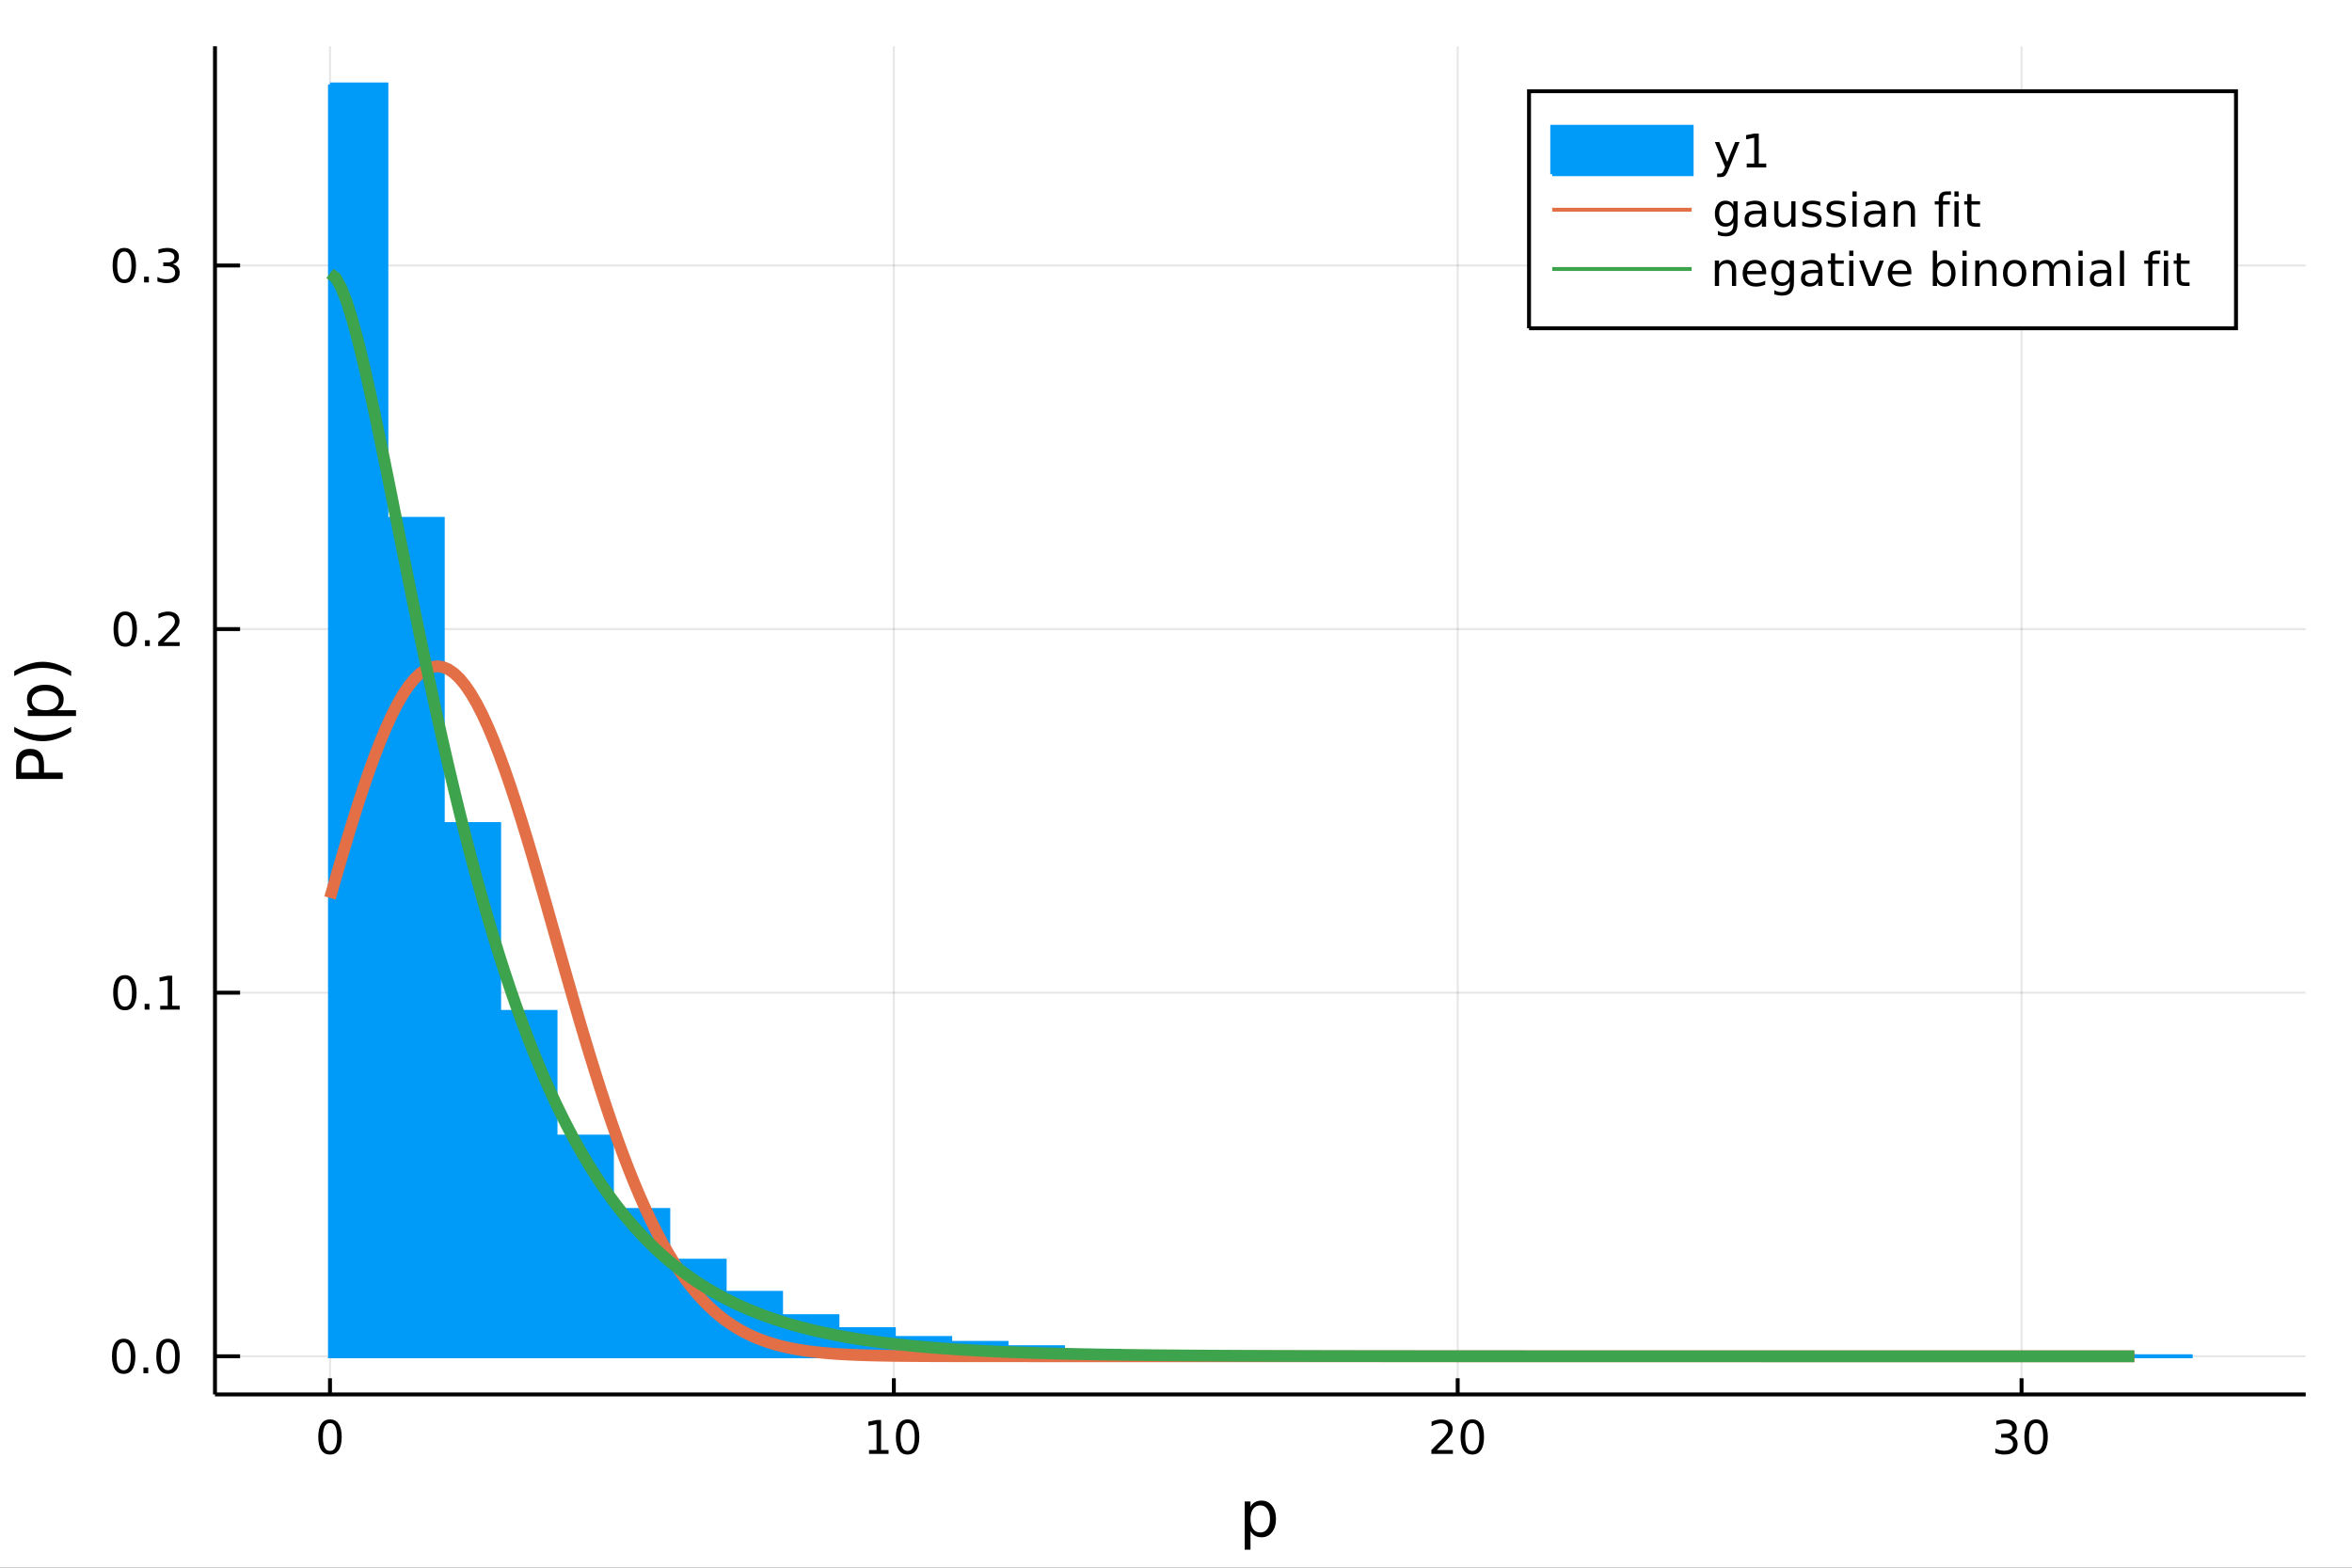 <?xml version="1.0" encoding="utf-8"?>
<svg xmlns="http://www.w3.org/2000/svg" xmlns:xlink="http://www.w3.org/1999/xlink" width="600" height="400" viewBox="0 0 2400 1600">
<rect x="0" y="0" width="2400" height="1600" fill="#333333" stroke="none"/>
<defs>
  <clipPath id="clip940">
    <rect x="0" y="0" width="2400" height="1600"/>
  </clipPath>
</defs>
<path clip-path="url(#clip940)" d="
M0 1600 L2400 1600 L2400 0 L0 0  Z
  " fill="#ffffff" fill-rule="evenodd" fill-opacity="1"/>
<defs>
  <clipPath id="clip941">
    <rect x="480" y="0" width="1681" height="1600"/>
  </clipPath>
</defs>
<path clip-path="url(#clip940)" d="
M219.38 1423.18 L2352.76 1423.18 L2352.76 47.244 L219.38 47.244  Z
  " fill="#ffffff" fill-rule="evenodd" fill-opacity="1"/>
<defs>
  <clipPath id="clip942">
    <rect x="219" y="47" width="2134" height="1377"/>
  </clipPath>
</defs>
<polyline clip-path="url(#clip942)" style="stroke:#000000; stroke-width:2; stroke-opacity:0.1; fill:none" points="
  336.72,1423.18 336.72,47.244 
  "/>
<polyline clip-path="url(#clip942)" style="stroke:#000000; stroke-width:2; stroke-opacity:0.1; fill:none" points="
  912.082,1423.18 912.082,47.244 
  "/>
<polyline clip-path="url(#clip942)" style="stroke:#000000; stroke-width:2; stroke-opacity:0.1; fill:none" points="
  1487.44,1423.18 1487.44,47.244 
  "/>
<polyline clip-path="url(#clip942)" style="stroke:#000000; stroke-width:2; stroke-opacity:0.1; fill:none" points="
  2062.81,1423.18 2062.81,47.244 
  "/>
<polyline clip-path="url(#clip940)" style="stroke:#000000; stroke-width:4; stroke-opacity:1; fill:none" points="
  219.38,1423.18 2352.76,1423.18 
  "/>
<polyline clip-path="url(#clip940)" style="stroke:#000000; stroke-width:4; stroke-opacity:1; fill:none" points="
  336.72,1423.18 336.72,1406.67 
  "/>
<polyline clip-path="url(#clip940)" style="stroke:#000000; stroke-width:4; stroke-opacity:1; fill:none" points="
  912.082,1423.18 912.082,1406.67 
  "/>
<polyline clip-path="url(#clip940)" style="stroke:#000000; stroke-width:4; stroke-opacity:1; fill:none" points="
  1487.44,1423.18 1487.44,1406.67 
  "/>
<polyline clip-path="url(#clip940)" style="stroke:#000000; stroke-width:4; stroke-opacity:1; fill:none" points="
  2062.81,1423.18 2062.81,1406.67 
  "/>
<path clip-path="url(#clip940)" d="M 0 0 M336.72 1452.37 Q333.109 1452.37 331.28 1455.94 Q329.474 1459.48 329.474 1466.61 Q329.474 1473.71 331.28 1477.28 Q333.109 1480.82 336.72 1480.82 Q340.354 1480.82 342.159 1477.28 Q343.988 1473.71 343.988 1466.61 Q343.988 1459.48 342.159 1455.94 Q340.354 1452.37 336.72 1452.37 M336.72 1448.67 Q342.53 1448.67 345.585 1453.27 Q348.664 1457.86 348.664 1466.61 Q348.664 1475.33 345.585 1479.94 Q342.53 1484.52 336.72 1484.52 Q330.909 1484.52 327.831 1479.94 Q324.775 1475.33 324.775 1466.61 Q324.775 1457.86 327.831 1453.27 Q330.909 1448.67 336.72 1448.67 Z" fill="#000000" fill-rule="evenodd" fill-opacity="1" /><path clip-path="url(#clip940)" d="M 0 0 M886.77 1479.92 L894.409 1479.92 L894.409 1453.55 L886.099 1455.22 L886.099 1450.96 L894.362 1449.29 L899.038 1449.29 L899.038 1479.92 L906.677 1479.92 L906.677 1483.85 L886.77 1483.85 L886.77 1479.92 Z" fill="#000000" fill-rule="evenodd" fill-opacity="1" /><path clip-path="url(#clip940)" d="M 0 0 M926.122 1452.37 Q922.51 1452.37 920.682 1455.94 Q918.876 1459.48 918.876 1466.61 Q918.876 1473.71 920.682 1477.28 Q922.51 1480.82 926.122 1480.82 Q929.756 1480.82 931.561 1477.28 Q933.39 1473.71 933.39 1466.61 Q933.39 1459.48 931.561 1455.94 Q929.756 1452.37 926.122 1452.37 M926.122 1448.67 Q931.932 1448.67 934.987 1453.27 Q938.066 1457.86 938.066 1466.61 Q938.066 1475.33 934.987 1479.94 Q931.932 1484.52 926.122 1484.52 Q920.311 1484.52 917.233 1479.94 Q914.177 1475.33 914.177 1466.61 Q914.177 1457.86 917.233 1453.27 Q920.311 1448.67 926.122 1448.67 Z" fill="#000000" fill-rule="evenodd" fill-opacity="1" /><path clip-path="url(#clip940)" d="M 0 0 M1466.22 1479.92 L1482.54 1479.92 L1482.54 1483.85 L1460.59 1483.85 L1460.59 1479.92 Q1463.26 1477.16 1467.84 1472.53 Q1472.45 1467.88 1473.63 1466.54 Q1475.87 1464.01 1476.75 1462.28 Q1477.65 1460.52 1477.65 1458.83 Q1477.65 1456.07 1475.71 1454.34 Q1473.79 1452.6 1470.69 1452.6 Q1468.49 1452.6 1466.03 1453.37 Q1463.6 1454.13 1460.82 1455.68 L1460.82 1450.96 Q1463.65 1449.82 1466.1 1449.25 Q1468.56 1448.67 1470.59 1448.67 Q1475.96 1448.67 1479.16 1451.35 Q1482.35 1454.04 1482.35 1458.53 Q1482.35 1460.66 1481.54 1462.58 Q1480.76 1464.48 1478.65 1467.07 Q1478.07 1467.74 1474.97 1470.96 Q1471.87 1474.15 1466.22 1479.92 Z" fill="#000000" fill-rule="evenodd" fill-opacity="1" /><path clip-path="url(#clip940)" d="M 0 0 M1502.35 1452.37 Q1498.74 1452.37 1496.91 1455.94 Q1495.11 1459.48 1495.11 1466.61 Q1495.11 1473.71 1496.91 1477.28 Q1498.74 1480.82 1502.35 1480.82 Q1505.99 1480.82 1507.79 1477.28 Q1509.62 1473.71 1509.62 1466.61 Q1509.62 1459.48 1507.79 1455.94 Q1505.99 1452.37 1502.35 1452.37 M1502.35 1448.67 Q1508.16 1448.67 1511.22 1453.27 Q1514.3 1457.86 1514.3 1466.61 Q1514.3 1475.33 1511.22 1479.94 Q1508.16 1484.52 1502.35 1484.52 Q1496.54 1484.52 1493.46 1479.94 Q1490.41 1475.33 1490.41 1466.61 Q1490.41 1457.86 1493.46 1453.27 Q1496.54 1448.67 1502.35 1448.67 Z" fill="#000000" fill-rule="evenodd" fill-opacity="1" /><path clip-path="url(#clip940)" d="M 0 0 M2051.65 1465.22 Q2055.01 1465.94 2056.88 1468.2 Q2058.78 1470.47 2058.78 1473.81 Q2058.78 1478.92 2055.26 1481.72 Q2051.74 1484.52 2045.26 1484.52 Q2043.09 1484.52 2040.77 1484.08 Q2038.48 1483.67 2036.03 1482.81 L2036.03 1478.3 Q2037.97 1479.43 2040.28 1480.01 Q2042.6 1480.59 2045.12 1480.59 Q2049.52 1480.59 2051.81 1478.85 Q2054.13 1477.12 2054.13 1473.81 Q2054.13 1470.75 2051.97 1469.04 Q2049.84 1467.3 2046.03 1467.3 L2042 1467.3 L2042 1463.46 L2046.21 1463.46 Q2049.66 1463.46 2051.49 1462.09 Q2053.32 1460.7 2053.32 1458.11 Q2053.32 1455.45 2051.42 1454.04 Q2049.54 1452.6 2046.03 1452.6 Q2044.1 1452.6 2041.9 1453.02 Q2039.71 1453.44 2037.07 1454.31 L2037.07 1450.15 Q2039.73 1449.41 2042.04 1449.04 Q2044.38 1448.67 2046.44 1448.67 Q2051.77 1448.67 2054.87 1451.1 Q2057.97 1453.5 2057.97 1457.63 Q2057.97 1460.5 2056.33 1462.49 Q2054.68 1464.45 2051.65 1465.22 Z" fill="#000000" fill-rule="evenodd" fill-opacity="1" /><path clip-path="url(#clip940)" d="M 0 0 M2077.65 1452.37 Q2074.03 1452.37 2072.21 1455.94 Q2070.4 1459.48 2070.4 1466.61 Q2070.4 1473.71 2072.21 1477.28 Q2074.03 1480.82 2077.65 1480.82 Q2081.28 1480.82 2083.09 1477.28 Q2084.91 1473.71 2084.91 1466.61 Q2084.91 1459.48 2083.09 1455.94 Q2081.28 1452.37 2077.65 1452.37 M2077.65 1448.67 Q2083.46 1448.67 2086.51 1453.27 Q2089.59 1457.86 2089.59 1466.61 Q2089.59 1475.33 2086.51 1479.94 Q2083.46 1484.52 2077.65 1484.52 Q2071.84 1484.52 2068.76 1479.94 Q2065.7 1475.33 2065.7 1466.61 Q2065.7 1457.86 2068.76 1453.27 Q2071.84 1448.67 2077.65 1448.67 Z" fill="#000000" fill-rule="evenodd" fill-opacity="1" /><path clip-path="url(#clip940)" d="M 0 0 M1276.01 1562.7 L1276.01 1581.6 L1270.12 1581.6 L1270.12 1532.4 L1276.01 1532.4 L1276.01 1537.81 Q1277.86 1534.62 1280.66 1533.1 Q1283.49 1531.54 1287.4 1531.54 Q1293.9 1531.54 1297.94 1536.69 Q1302.01 1541.85 1302.01 1550.25 Q1302.01 1558.65 1297.94 1563.81 Q1293.9 1568.97 1287.4 1568.97 Q1283.49 1568.97 1280.66 1567.44 Q1277.86 1565.88 1276.01 1562.7 M1295.93 1550.25 Q1295.93 1543.79 1293.26 1540.13 Q1290.62 1536.44 1285.97 1536.44 Q1281.33 1536.44 1278.65 1540.13 Q1276.01 1543.79 1276.01 1550.25 Q1276.01 1556.71 1278.65 1560.4 Q1281.33 1564.07 1285.97 1564.07 Q1290.62 1564.07 1293.26 1560.4 Q1295.93 1556.71 1295.93 1550.25 Z" fill="#000000" fill-rule="evenodd" fill-opacity="1" /><polyline clip-path="url(#clip942)" style="stroke:#000000; stroke-width:2; stroke-opacity:0.1; fill:none" points="
  219.38,1384.24 2352.76,1384.24 
  "/>
<polyline clip-path="url(#clip942)" style="stroke:#000000; stroke-width:2; stroke-opacity:0.1; fill:none" points="
  219.38,1013.15 2352.76,1013.15 
  "/>
<polyline clip-path="url(#clip942)" style="stroke:#000000; stroke-width:2; stroke-opacity:0.1; fill:none" points="
  219.38,642.055 2352.76,642.055 
  "/>
<polyline clip-path="url(#clip942)" style="stroke:#000000; stroke-width:2; stroke-opacity:0.1; fill:none" points="
  219.38,270.963 2352.76,270.963 
  "/>
<polyline clip-path="url(#clip940)" style="stroke:#000000; stroke-width:4; stroke-opacity:1; fill:none" points="
  219.38,1423.18 219.38,47.244 
  "/>
<polyline clip-path="url(#clip940)" style="stroke:#000000; stroke-width:4; stroke-opacity:1; fill:none" points="
  219.38,1384.24 244.981,1384.24 
  "/>
<polyline clip-path="url(#clip940)" style="stroke:#000000; stroke-width:4; stroke-opacity:1; fill:none" points="
  219.38,1013.15 244.981,1013.15 
  "/>
<polyline clip-path="url(#clip940)" style="stroke:#000000; stroke-width:4; stroke-opacity:1; fill:none" points="
  219.38,642.055 244.981,642.055 
  "/>
<polyline clip-path="url(#clip940)" style="stroke:#000000; stroke-width:4; stroke-opacity:1; fill:none" points="
  219.38,270.963 244.981,270.963 
  "/>
<path clip-path="url(#clip940)" d="M 0 0 M126.205 1370.04 Q122.593 1370.04 120.765 1373.6 Q118.959 1377.14 118.959 1384.27 Q118.959 1391.38 120.765 1394.94 Q122.593 1398.49 126.205 1398.49 Q129.839 1398.49 131.644 1394.94 Q133.473 1391.38 133.473 1384.27 Q133.473 1377.14 131.644 1373.6 Q129.839 1370.04 126.205 1370.04 M126.205 1366.33 Q132.015 1366.33 135.07 1370.94 Q138.149 1375.52 138.149 1384.27 Q138.149 1393 135.07 1397.61 Q132.015 1402.19 126.205 1402.19 Q120.394 1402.19 117.316 1397.61 Q114.26 1393 114.26 1384.27 Q114.26 1375.52 117.316 1370.94 Q120.394 1366.33 126.205 1366.33 Z" fill="#000000" fill-rule="evenodd" fill-opacity="1" /><path clip-path="url(#clip940)" d="M 0 0 M146.366 1395.64 L151.251 1395.64 L151.251 1401.52 L146.366 1401.52 L146.366 1395.64 Z" fill="#000000" fill-rule="evenodd" fill-opacity="1" /><path clip-path="url(#clip940)" d="M 0 0 M171.436 1370.04 Q167.825 1370.04 165.996 1373.6 Q164.19 1377.14 164.19 1384.27 Q164.19 1391.38 165.996 1394.94 Q167.825 1398.49 171.436 1398.49 Q175.07 1398.49 176.876 1394.94 Q178.704 1391.38 178.704 1384.27 Q178.704 1377.14 176.876 1373.6 Q175.07 1370.04 171.436 1370.04 M171.436 1366.33 Q177.246 1366.33 180.301 1370.94 Q183.38 1375.52 183.38 1384.27 Q183.38 1393 180.301 1397.61 Q177.246 1402.19 171.436 1402.19 Q165.626 1402.19 162.547 1397.61 Q159.491 1393 159.491 1384.27 Q159.491 1375.52 162.547 1370.94 Q165.626 1366.33 171.436 1366.33 Z" fill="#000000" fill-rule="evenodd" fill-opacity="1" /><path clip-path="url(#clip940)" d="M 0 0 M127.431 998.945 Q123.82 998.945 121.992 1002.51 Q120.186 1006.05 120.186 1013.18 Q120.186 1020.29 121.992 1023.85 Q123.82 1027.39 127.431 1027.39 Q131.066 1027.39 132.871 1023.85 Q134.7 1020.29 134.7 1013.18 Q134.7 1006.05 132.871 1002.51 Q131.066 998.945 127.431 998.945 M127.431 995.242 Q133.242 995.242 136.297 999.848 Q139.376 1004.43 139.376 1013.18 Q139.376 1021.91 136.297 1026.51 Q133.242 1031.1 127.431 1031.1 Q121.621 1031.1 118.543 1026.51 Q115.487 1021.91 115.487 1013.18 Q115.487 1004.43 118.543 999.848 Q121.621 995.242 127.431 995.242 Z" fill="#000000" fill-rule="evenodd" fill-opacity="1" /><path clip-path="url(#clip940)" d="M 0 0 M147.593 1024.55 L152.478 1024.55 L152.478 1030.43 L147.593 1030.43 L147.593 1024.55 Z" fill="#000000" fill-rule="evenodd" fill-opacity="1" /><path clip-path="url(#clip940)" d="M 0 0 M163.473 1026.49 L171.112 1026.49 L171.112 1000.13 L162.802 1001.79 L162.802 997.533 L171.065 995.867 L175.741 995.867 L175.741 1026.49 L183.38 1026.49 L183.38 1030.43 L163.473 1030.43 L163.473 1026.49 Z" fill="#000000" fill-rule="evenodd" fill-opacity="1" /><path clip-path="url(#clip940)" d="M 0 0 M127.802 627.854 Q124.191 627.854 122.362 631.418 Q120.556 634.96 120.556 642.09 Q120.556 649.196 122.362 652.761 Q124.191 656.303 127.802 656.303 Q131.436 656.303 133.242 652.761 Q135.07 649.196 135.07 642.09 Q135.07 634.96 133.242 631.418 Q131.436 627.854 127.802 627.854 M127.802 624.15 Q133.612 624.15 136.667 628.756 Q139.746 633.34 139.746 642.09 Q139.746 650.816 136.667 655.423 Q133.612 660.006 127.802 660.006 Q121.992 660.006 118.913 655.423 Q115.857 650.816 115.857 642.09 Q115.857 633.34 118.913 628.756 Q121.992 624.15 127.802 624.15 Z" fill="#000000" fill-rule="evenodd" fill-opacity="1" /><path clip-path="url(#clip940)" d="M 0 0 M147.964 653.455 L152.848 653.455 L152.848 659.335 L147.964 659.335 L147.964 653.455 Z" fill="#000000" fill-rule="evenodd" fill-opacity="1" /><path clip-path="url(#clip940)" d="M 0 0 M167.061 655.4 L183.38 655.4 L183.38 659.335 L161.436 659.335 L161.436 655.4 Q164.098 652.645 168.681 648.016 Q173.288 643.363 174.468 642.02 Q176.714 639.497 177.593 637.761 Q178.496 636.002 178.496 634.312 Q178.496 631.557 176.551 629.821 Q174.63 628.085 171.528 628.085 Q169.329 628.085 166.876 628.849 Q164.445 629.613 161.667 631.164 L161.667 626.442 Q164.491 625.307 166.945 624.729 Q169.399 624.15 171.436 624.15 Q176.806 624.15 180.001 626.835 Q183.195 629.52 183.195 634.011 Q183.195 636.141 182.385 638.062 Q181.598 639.96 179.491 642.553 Q178.913 643.224 175.811 646.442 Q172.709 649.636 167.061 655.4 Z" fill="#000000" fill-rule="evenodd" fill-opacity="1" /><path clip-path="url(#clip940)" d="M 0 0 M126.853 256.762 Q123.242 256.762 121.413 260.327 Q119.607 263.868 119.607 270.998 Q119.607 278.104 121.413 281.669 Q123.242 285.211 126.853 285.211 Q130.487 285.211 132.292 281.669 Q134.121 278.104 134.121 270.998 Q134.121 263.868 132.292 260.327 Q130.487 256.762 126.853 256.762 M126.853 253.058 Q132.663 253.058 135.718 257.665 Q138.797 262.248 138.797 270.998 Q138.797 279.725 135.718 284.331 Q132.663 288.915 126.853 288.915 Q121.043 288.915 117.964 284.331 Q114.908 279.725 114.908 270.998 Q114.908 262.248 117.964 257.665 Q121.043 253.058 126.853 253.058 Z" fill="#000000" fill-rule="evenodd" fill-opacity="1" /><path clip-path="url(#clip940)" d="M 0 0 M147.015 282.364 L151.899 282.364 L151.899 288.243 L147.015 288.243 L147.015 282.364 Z" fill="#000000" fill-rule="evenodd" fill-opacity="1" /><path clip-path="url(#clip940)" d="M 0 0 M176.251 269.609 Q179.607 270.327 181.482 272.595 Q183.38 274.864 183.38 278.197 Q183.38 283.313 179.862 286.114 Q176.343 288.915 169.862 288.915 Q167.686 288.915 165.371 288.475 Q163.079 288.058 160.626 287.202 L160.626 282.688 Q162.57 283.822 164.885 284.401 Q167.2 284.979 169.723 284.979 Q174.121 284.979 176.413 283.243 Q178.727 281.507 178.727 278.197 Q178.727 275.142 176.575 273.429 Q174.445 271.692 170.626 271.692 L166.598 271.692 L166.598 267.85 L170.811 267.85 Q174.26 267.85 176.089 266.484 Q177.917 265.095 177.917 262.503 Q177.917 259.841 176.019 258.429 Q174.144 256.993 170.626 256.993 Q168.704 256.993 166.505 257.41 Q164.306 257.827 161.667 258.706 L161.667 254.54 Q164.329 253.799 166.644 253.429 Q168.982 253.058 171.042 253.058 Q176.366 253.058 179.468 255.489 Q182.57 257.896 182.57 262.017 Q182.57 264.887 180.926 266.878 Q179.283 268.845 176.251 269.609 Z" fill="#000000" fill-rule="evenodd" fill-opacity="1" /><path clip-path="url(#clip940)" d="M 0 0 M21.768 788.557 L39.623 788.557 L39.623 780.472 Q39.623 775.984 37.3 773.534 Q34.977 771.083 30.68 771.083 Q26.415 771.083 24.091 773.534 Q21.768 775.984 21.768 780.472 L21.768 788.557 M16.484 794.986 L16.484 780.472 Q16.484 772.483 20.113 768.409 Q23.709 764.303 30.68 764.303 Q37.714 764.303 41.31 768.409 Q44.907 772.483 44.907 780.472 L44.907 788.557 L64.004 788.557 L64.004 794.986 L16.484 794.986 Z" fill="#000000" fill-rule="evenodd" fill-opacity="1" /><path clip-path="url(#clip940)" d="M 0 0 M14.543 741.864 Q21.863 746.129 29.025 748.198 Q36.186 750.267 43.538 750.267 Q50.891 750.267 58.116 748.198 Q65.309 746.097 72.598 741.864 L72.598 746.957 Q65.118 751.731 57.893 754.118 Q50.668 756.473 43.538 756.473 Q36.441 756.473 29.247 754.118 Q22.054 751.763 14.543 746.957 L14.543 741.864 Z" fill="#000000" fill-rule="evenodd" fill-opacity="1" /><path clip-path="url(#clip940)" d="M 0 0 M58.657 724.836 L77.563 724.836 L77.563 730.724 L28.356 730.724 L28.356 724.836 L33.767 724.836 Q30.584 722.99 29.056 720.189 Q27.497 717.356 27.497 713.441 Q27.497 706.948 32.653 702.906 Q37.809 698.832 46.212 698.832 Q54.615 698.832 59.771 702.906 Q64.927 706.948 64.927 713.441 Q64.927 717.356 63.399 720.189 Q61.84 722.99 58.657 724.836 M46.212 704.911 Q39.751 704.911 36.09 707.585 Q32.398 710.227 32.398 714.874 Q32.398 719.521 36.09 722.194 Q39.751 724.836 46.212 724.836 Q52.673 724.836 56.365 722.194 Q60.026 719.521 60.026 714.874 Q60.026 710.227 56.365 707.585 Q52.673 704.911 46.212 704.911 Z" fill="#000000" fill-rule="evenodd" fill-opacity="1" /><path clip-path="url(#clip940)" d="M 0 0 M14.543 690.047 L14.543 684.955 Q22.054 680.18 29.247 677.825 Q36.441 675.438 43.538 675.438 Q50.668 675.438 57.893 677.825 Q65.118 680.18 72.598 684.955 L72.598 690.047 Q65.309 685.814 58.116 683.745 Q50.891 681.645 43.538 681.645 Q36.186 681.645 29.025 683.745 Q21.863 685.814 14.543 690.047 Z" fill="#000000" fill-rule="evenodd" fill-opacity="1" /><path clip-path="url(#clip942)" d="
M336.72 86.186 L336.72 1384.24 L394.256 1384.24 L394.256 86.186 L336.72 86.186 L336.72 86.186  Z
  " fill="#009af9" fill-rule="evenodd" fill-opacity="1"/>
<polyline clip-path="url(#clip942)" style="stroke:#009af9; stroke-width:4; stroke-opacity:1; fill:none" points="
  336.72,86.186 336.72,1384.24 394.256,1384.24 394.256,86.186 336.72,86.186 
  "/>
<path clip-path="url(#clip942)" d="
M394.256 529.567 L394.256 1384.24 L451.792 1384.24 L451.792 529.567 L394.256 529.567 L394.256 529.567  Z
  " fill="#009af9" fill-rule="evenodd" fill-opacity="1"/>
<polyline clip-path="url(#clip942)" style="stroke:#009af9; stroke-width:4; stroke-opacity:1; fill:none" points="
  394.256,529.567 394.256,1384.24 451.792,1384.24 451.792,529.567 394.256,529.567 
  "/>
<path clip-path="url(#clip942)" d="
M451.792 841.053 L451.792 1384.24 L509.328 1384.24 L509.328 841.053 L451.792 841.053 L451.792 841.053  Z
  " fill="#009af9" fill-rule="evenodd" fill-opacity="1"/>
<polyline clip-path="url(#clip942)" style="stroke:#009af9; stroke-width:4; stroke-opacity:1; fill:none" points="
  451.792,841.053 451.792,1384.24 509.328,1384.24 509.328,841.053 451.792,841.053 
  "/>
<path clip-path="url(#clip942)" d="
M509.328 1032.76 L509.328 1384.24 L566.865 1384.24 L566.865 1032.76 L509.328 1032.76 L509.328 1032.76  Z
  " fill="#009af9" fill-rule="evenodd" fill-opacity="1"/>
<polyline clip-path="url(#clip942)" style="stroke:#009af9; stroke-width:4; stroke-opacity:1; fill:none" points="
  509.328,1032.76 509.328,1384.24 566.865,1384.24 566.865,1032.76 509.328,1032.76 
  "/>
<path clip-path="url(#clip942)" d="
M566.865 1160.04 L566.865 1384.24 L624.401 1384.24 L624.401 1160.04 L566.865 1160.04 L566.865 1160.04  Z
  " fill="#009af9" fill-rule="evenodd" fill-opacity="1"/>
<polyline clip-path="url(#clip942)" style="stroke:#009af9; stroke-width:4; stroke-opacity:1; fill:none" points="
  566.865,1160.04 566.865,1384.24 624.401,1384.24 624.401,1160.04 566.865,1160.04 
  "/>
<path clip-path="url(#clip942)" d="
M624.401 1234.93 L624.401 1384.24 L681.937 1384.24 L681.937 1234.93 L624.401 1234.93 L624.401 1234.93  Z
  " fill="#009af9" fill-rule="evenodd" fill-opacity="1"/>
<polyline clip-path="url(#clip942)" style="stroke:#009af9; stroke-width:4; stroke-opacity:1; fill:none" points="
  624.401,1234.93 624.401,1384.24 681.937,1384.24 681.937,1234.93 624.401,1234.93 
  "/>
<path clip-path="url(#clip942)" d="
M681.937 1286.68 L681.937 1384.24 L739.473 1384.24 L739.473 1286.68 L681.937 1286.68 L681.937 1286.68  Z
  " fill="#009af9" fill-rule="evenodd" fill-opacity="1"/>
<polyline clip-path="url(#clip942)" style="stroke:#009af9; stroke-width:4; stroke-opacity:1; fill:none" points="
  681.937,1286.68 681.937,1384.24 739.473,1384.24 739.473,1286.68 681.937,1286.68 
  "/>
<path clip-path="url(#clip942)" d="
M739.473 1319.49 L739.473 1384.24 L797.01 1384.24 L797.01 1319.49 L739.473 1319.49 L739.473 1319.49  Z
  " fill="#009af9" fill-rule="evenodd" fill-opacity="1"/>
<polyline clip-path="url(#clip942)" style="stroke:#009af9; stroke-width:4; stroke-opacity:1; fill:none" points="
  739.473,1319.49 739.473,1384.24 797.01,1384.24 797.01,1319.49 739.473,1319.49 
  "/>
<path clip-path="url(#clip942)" d="
M797.01 1343.32 L797.01 1384.24 L854.546 1384.24 L854.546 1343.32 L797.01 1343.32 L797.01 1343.32  Z
  " fill="#009af9" fill-rule="evenodd" fill-opacity="1"/>
<polyline clip-path="url(#clip942)" style="stroke:#009af9; stroke-width:4; stroke-opacity:1; fill:none" points="
  797.01,1343.32 797.01,1384.24 854.546,1384.24 854.546,1343.32 797.01,1343.32 
  "/>
<path clip-path="url(#clip942)" d="
M854.546 1356.56 L854.546 1384.24 L912.082 1384.24 L912.082 1356.56 L854.546 1356.56 L854.546 1356.56  Z
  " fill="#009af9" fill-rule="evenodd" fill-opacity="1"/>
<polyline clip-path="url(#clip942)" style="stroke:#009af9; stroke-width:4; stroke-opacity:1; fill:none" points="
  854.546,1356.56 854.546,1384.24 912.082,1384.24 912.082,1356.56 854.546,1356.56 
  "/>
<path clip-path="url(#clip942)" d="
M912.082 1365.55 L912.082 1384.24 L969.619 1384.24 L969.619 1365.55 L912.082 1365.55 L912.082 1365.55  Z
  " fill="#009af9" fill-rule="evenodd" fill-opacity="1"/>
<polyline clip-path="url(#clip942)" style="stroke:#009af9; stroke-width:4; stroke-opacity:1; fill:none" points="
  912.082,1365.55 912.082,1384.24 969.619,1384.24 969.619,1365.55 912.082,1365.55 
  "/>
<path clip-path="url(#clip942)" d="
M969.619 1370.56 L969.619 1384.24 L1027.15 1384.24 L1027.15 1370.56 L969.619 1370.56 L969.619 1370.56  Z
  " fill="#009af9" fill-rule="evenodd" fill-opacity="1"/>
<polyline clip-path="url(#clip942)" style="stroke:#009af9; stroke-width:4; stroke-opacity:1; fill:none" points="
  969.619,1370.56 969.619,1384.24 1027.15,1384.24 1027.15,1370.56 969.619,1370.56 
  "/>
<path clip-path="url(#clip942)" d="
M1027.15 1374.97 L1027.15 1384.24 L1084.69 1384.24 L1084.69 1374.97 L1027.15 1374.97 L1027.15 1374.97  Z
  " fill="#009af9" fill-rule="evenodd" fill-opacity="1"/>
<polyline clip-path="url(#clip942)" style="stroke:#009af9; stroke-width:4; stroke-opacity:1; fill:none" points="
  1027.15,1374.97 1027.15,1384.24 1084.69,1384.24 1084.69,1374.97 1027.15,1374.97 
  "/>
<path clip-path="url(#clip942)" d="
M1084.69 1378.58 L1084.69 1384.24 L1142.23 1384.24 L1142.23 1378.58 L1084.69 1378.58 L1084.69 1378.58  Z
  " fill="#009af9" fill-rule="evenodd" fill-opacity="1"/>
<polyline clip-path="url(#clip942)" style="stroke:#009af9; stroke-width:4; stroke-opacity:1; fill:none" points="
  1084.69,1378.58 1084.69,1384.24 1142.23,1384.24 1142.23,1378.58 1084.69,1378.58 
  "/>
<path clip-path="url(#clip942)" d="
M1142.23 1380.43 L1142.23 1384.24 L1199.76 1384.24 L1199.76 1380.43 L1142.23 1380.43 L1142.23 1380.43  Z
  " fill="#009af9" fill-rule="evenodd" fill-opacity="1"/>
<polyline clip-path="url(#clip942)" style="stroke:#009af9; stroke-width:4; stroke-opacity:1; fill:none" points="
  1142.23,1380.43 1142.23,1384.24 1199.76,1384.24 1199.76,1380.43 1142.23,1380.43 
  "/>
<path clip-path="url(#clip942)" d="
M1199.76 1381.35 L1199.76 1384.24 L1257.3 1384.24 L1257.3 1381.35 L1199.76 1381.35 L1199.76 1381.35  Z
  " fill="#009af9" fill-rule="evenodd" fill-opacity="1"/>
<polyline clip-path="url(#clip942)" style="stroke:#009af9; stroke-width:4; stroke-opacity:1; fill:none" points="
  1199.76,1381.35 1199.76,1384.24 1257.3,1384.24 1257.3,1381.35 1199.76,1381.35 
  "/>
<path clip-path="url(#clip942)" d="
M1257.3 1382.63 L1257.3 1384.24 L1314.84 1384.24 L1314.84 1382.63 L1257.3 1382.63 L1257.3 1382.63  Z
  " fill="#009af9" fill-rule="evenodd" fill-opacity="1"/>
<polyline clip-path="url(#clip942)" style="stroke:#009af9; stroke-width:4; stroke-opacity:1; fill:none" points="
  1257.3,1382.63 1257.3,1384.24 1314.84,1384.24 1314.84,1382.63 1257.3,1382.63 
  "/>
<path clip-path="url(#clip942)" d="
M1314.84 1383.03 L1314.84 1384.24 L1372.37 1384.24 L1372.37 1383.03 L1314.84 1383.03 L1314.84 1383.03  Z
  " fill="#009af9" fill-rule="evenodd" fill-opacity="1"/>
<polyline clip-path="url(#clip942)" style="stroke:#009af9; stroke-width:4; stroke-opacity:1; fill:none" points="
  1314.84,1383.03 1314.84,1384.24 1372.37,1384.24 1372.37,1383.03 1314.84,1383.03 
  "/>
<path clip-path="url(#clip942)" d="
M1372.37 1383.6 L1372.37 1384.24 L1429.91 1384.24 L1429.91 1383.6 L1372.37 1383.6 L1372.37 1383.6  Z
  " fill="#009af9" fill-rule="evenodd" fill-opacity="1"/>
<polyline clip-path="url(#clip942)" style="stroke:#009af9; stroke-width:4; stroke-opacity:1; fill:none" points="
  1372.37,1383.6 1372.37,1384.24 1429.91,1384.24 1429.91,1383.6 1372.37,1383.6 
  "/>
<path clip-path="url(#clip942)" d="
M1429.91 1383.92 L1429.91 1384.24 L1487.44 1384.24 L1487.44 1383.92 L1429.91 1383.92 L1429.91 1383.92  Z
  " fill="#009af9" fill-rule="evenodd" fill-opacity="1"/>
<polyline clip-path="url(#clip942)" style="stroke:#009af9; stroke-width:4; stroke-opacity:1; fill:none" points="
  1429.91,1383.92 1429.91,1384.24 1487.44,1384.24 1487.44,1383.92 1429.91,1383.92 
  "/>
<path clip-path="url(#clip942)" d="
M1487.44 1383.8 L1487.44 1384.24 L1544.98 1384.24 L1544.98 1383.8 L1487.44 1383.8 L1487.44 1383.8  Z
  " fill="#009af9" fill-rule="evenodd" fill-opacity="1"/>
<polyline clip-path="url(#clip942)" style="stroke:#009af9; stroke-width:4; stroke-opacity:1; fill:none" points="
  1487.44,1383.8 1487.44,1384.24 1544.98,1384.24 1544.98,1383.8 1487.44,1383.8 
  "/>
<path clip-path="url(#clip942)" d="
M1544.98 1383.96 L1544.98 1384.24 L1602.52 1384.24 L1602.52 1383.96 L1544.98 1383.96 L1544.98 1383.96  Z
  " fill="#009af9" fill-rule="evenodd" fill-opacity="1"/>
<polyline clip-path="url(#clip942)" style="stroke:#009af9; stroke-width:4; stroke-opacity:1; fill:none" points="
  1544.98,1383.96 1544.98,1384.24 1602.52,1384.24 1602.52,1383.96 1544.98,1383.96 
  "/>
<path clip-path="url(#clip942)" d="
M1602.52 1384.08 L1602.52 1384.24 L1660.05 1384.24 L1660.05 1384.08 L1602.52 1384.08 L1602.52 1384.08  Z
  " fill="#009af9" fill-rule="evenodd" fill-opacity="1"/>
<polyline clip-path="url(#clip942)" style="stroke:#009af9; stroke-width:4; stroke-opacity:1; fill:none" points="
  1602.52,1384.08 1602.52,1384.24 1660.05,1384.24 1660.05,1384.08 1602.52,1384.08 
  "/>
<path clip-path="url(#clip942)" d="
M1660.05 1384.12 L1660.05 1384.24 L1717.59 1384.24 L1717.59 1384.12 L1660.05 1384.12 L1660.05 1384.12  Z
  " fill="#009af9" fill-rule="evenodd" fill-opacity="1"/>
<polyline clip-path="url(#clip942)" style="stroke:#009af9; stroke-width:4; stroke-opacity:1; fill:none" points="
  1660.05,1384.12 1660.05,1384.24 1717.59,1384.24 1717.59,1384.12 1660.05,1384.12 
  "/>
<path clip-path="url(#clip942)" d="
M1717.59 1384.2 L1717.59 1384.24 L1775.13 1384.24 L1775.13 1384.2 L1717.59 1384.2 L1717.59 1384.2  Z
  " fill="#009af9" fill-rule="evenodd" fill-opacity="1"/>
<polyline clip-path="url(#clip942)" style="stroke:#009af9; stroke-width:4; stroke-opacity:1; fill:none" points="
  1717.59,1384.2 1717.59,1384.24 1775.13,1384.24 1775.13,1384.2 1717.59,1384.2 
  "/>
<path clip-path="url(#clip942)" d="
M1775.13 1384.16 L1775.13 1384.24 L1832.66 1384.24 L1832.66 1384.16 L1775.13 1384.16 L1775.13 1384.16  Z
  " fill="#009af9" fill-rule="evenodd" fill-opacity="1"/>
<polyline clip-path="url(#clip942)" style="stroke:#009af9; stroke-width:4; stroke-opacity:1; fill:none" points="
  1775.13,1384.16 1775.13,1384.24 1832.66,1384.24 1832.66,1384.16 1775.13,1384.16 
  "/>
<path clip-path="url(#clip942)" d="
M1832.66 1384.2 L1832.66 1384.24 L1890.2 1384.24 L1890.2 1384.2 L1832.66 1384.2 L1832.66 1384.2  Z
  " fill="#009af9" fill-rule="evenodd" fill-opacity="1"/>
<polyline clip-path="url(#clip942)" style="stroke:#009af9; stroke-width:4; stroke-opacity:1; fill:none" points="
  1832.66,1384.2 1832.66,1384.24 1890.2,1384.24 1890.2,1384.2 1832.66,1384.2 
  "/>
<path clip-path="url(#clip942)" d="
M1890.2 1384.24 L1890.2 1384.24 L1947.74 1384.24 L1947.74 1384.24 L1890.2 1384.24 L1890.2 1384.24  Z
  " fill="#009af9" fill-rule="evenodd" fill-opacity="1"/>
<polyline clip-path="url(#clip942)" style="stroke:#009af9; stroke-width:4; stroke-opacity:1; fill:none" points="
  1890.2,1384.24 1890.2,1384.24 1947.74,1384.24 1890.2,1384.24 
  "/>
<path clip-path="url(#clip942)" d="
M1947.74 1384.12 L1947.74 1384.24 L2005.27 1384.24 L2005.27 1384.12 L1947.74 1384.12 L1947.74 1384.12  Z
  " fill="#009af9" fill-rule="evenodd" fill-opacity="1"/>
<polyline clip-path="url(#clip942)" style="stroke:#009af9; stroke-width:4; stroke-opacity:1; fill:none" points="
  1947.74,1384.12 1947.74,1384.24 2005.27,1384.24 2005.27,1384.12 1947.74,1384.12 
  "/>
<path clip-path="url(#clip942)" d="
M2005.27 1384.24 L2005.27 1384.24 L2062.81 1384.24 L2062.81 1384.24 L2005.27 1384.24 L2005.27 1384.24  Z
  " fill="#009af9" fill-rule="evenodd" fill-opacity="1"/>
<polyline clip-path="url(#clip942)" style="stroke:#009af9; stroke-width:4; stroke-opacity:1; fill:none" points="
  2005.27,1384.24 2005.27,1384.24 2062.81,1384.24 2005.27,1384.24 
  "/>
<path clip-path="url(#clip942)" d="
M2062.81 1384.24 L2062.81 1384.24 L2120.34 1384.24 L2120.34 1384.24 L2062.81 1384.24 L2062.81 1384.24  Z
  " fill="#009af9" fill-rule="evenodd" fill-opacity="1"/>
<polyline clip-path="url(#clip942)" style="stroke:#009af9; stroke-width:4; stroke-opacity:1; fill:none" points="
  2062.81,1384.24 2062.81,1384.24 2120.34,1384.24 2062.81,1384.24 
  "/>
<path clip-path="url(#clip942)" d="
M2120.34 1384.2 L2120.34 1384.24 L2177.88 1384.24 L2177.88 1384.2 L2120.34 1384.2 L2120.34 1384.2  Z
  " fill="#009af9" fill-rule="evenodd" fill-opacity="1"/>
<polyline clip-path="url(#clip942)" style="stroke:#009af9; stroke-width:4; stroke-opacity:1; fill:none" points="
  2120.34,1384.2 2120.34,1384.24 2177.88,1384.24 2177.88,1384.2 2120.34,1384.2 
  "/>
<path clip-path="url(#clip942)" d="
M2177.88 1384.2 L2177.88 1384.24 L2235.42 1384.24 L2235.42 1384.2 L2177.88 1384.2 L2177.88 1384.2  Z
  " fill="#009af9" fill-rule="evenodd" fill-opacity="1"/>
<polyline clip-path="url(#clip942)" style="stroke:#009af9; stroke-width:4; stroke-opacity:1; fill:none" points="
  2177.88,1384.2 2177.88,1384.24 2235.42,1384.24 2235.42,1384.2 2177.88,1384.2 
  "/>
<polyline clip-path="url(#clip942)" style="stroke:#e26f46; stroke-width:12; stroke-opacity:1; fill:none" points="
  336.72,916.463 342.473,896.447 348.227,876.724 353.981,857.396 359.734,838.57 365.488,820.347 371.241,802.834 376.995,786.131 382.749,770.34 388.502,755.555 
  394.256,741.871 400.01,729.371 405.763,718.138 411.517,708.243 417.27,699.752 423.024,692.721 428.778,687.197 434.531,683.218 440.285,680.808 446.039,679.987 
  451.792,680.758 457.546,683.116 463.299,687.046 469.053,692.521 474.807,699.505 480.56,707.95 486.314,717.8 492.068,728.992 497.821,741.452 503.575,755.1 
  509.328,769.851 515.082,785.612 520.836,802.287 526.589,819.776 532.343,837.977 538.097,856.786 543.85,876.099 549.604,895.811 555.357,915.82 561.111,936.024 
  566.865,956.327 572.618,976.633 578.372,996.853 584.126,1016.9 589.879,1036.7 595.633,1056.18 601.386,1075.26 607.14,1093.89 612.894,1112.02 618.647,1129.59 
  624.401,1146.56 630.155,1162.91 635.908,1178.59 641.662,1193.6 647.415,1207.91 653.169,1221.51 658.923,1234.41 664.676,1246.59 670.43,1258.07 676.184,1268.86 
  681.937,1278.96 687.691,1288.39 693.444,1297.18 699.198,1305.34 704.952,1312.89 710.705,1319.87 716.459,1326.3 722.213,1332.2 727.966,1337.61 733.72,1342.55 
  739.473,1347.05 745.227,1351.14 750.981,1354.85 756.734,1358.2 762.488,1361.22 768.242,1363.93 773.995,1366.37 779.749,1368.55 785.503,1370.49 791.256,1372.23 
  797.01,1373.76 802.763,1375.12 808.517,1376.32 814.271,1377.38 820.024,1378.31 825.778,1379.13 831.532,1379.84 837.285,1380.47 843.039,1381.01 848.792,1381.48 
  854.546,1381.88 860.3,1382.24 866.053,1382.54 871.807,1382.8 877.561,1383.02 883.314,1383.21 889.068,1383.38 894.821,1383.51 900.575,1383.63 906.329,1383.73 
  912.082,1383.82 917.836,1383.89 923.59,1383.95 929.343,1384 935.097,1384.04 940.85,1384.07 946.604,1384.1 952.358,1384.13 958.111,1384.15 963.865,1384.16 
  969.619,1384.18 975.372,1384.19 981.126,1384.2 986.879,1384.21 992.633,1384.21 998.387,1384.22 1004.14,1384.22 1009.89,1384.22 1015.65,1384.23 1021.4,1384.23 
  1027.15,1384.23 1032.91,1384.23 1038.66,1384.23 1044.42,1384.23 1050.17,1384.24 1055.92,1384.24 1061.68,1384.24 1067.43,1384.24 1073.18,1384.24 1078.94,1384.24 
  1084.69,1384.24 1090.44,1384.24 1096.2,1384.24 1101.95,1384.24 1107.71,1384.24 1113.46,1384.24 1119.21,1384.24 1124.97,1384.24 1130.72,1384.24 1136.47,1384.24 
  1142.23,1384.24 1147.98,1384.24 1153.73,1384.24 1159.49,1384.24 1165.24,1384.24 1171,1384.24 1176.75,1384.24 1182.5,1384.24 1188.26,1384.24 1194.01,1384.24 
  1199.76,1384.24 1205.52,1384.24 1211.27,1384.24 1217.02,1384.24 1222.78,1384.24 1228.53,1384.24 1234.29,1384.24 1240.04,1384.24 1245.79,1384.24 1251.55,1384.24 
  1257.3,1384.24 1263.05,1384.24 1268.81,1384.24 1274.56,1384.24 1280.31,1384.24 1286.07,1384.24 1291.82,1384.24 1297.58,1384.24 1303.33,1384.24 1309.08,1384.24 
  1314.84,1384.24 1320.59,1384.24 1326.34,1384.24 1332.1,1384.24 1337.85,1384.24 1343.6,1384.24 1349.36,1384.24 1355.11,1384.24 1360.87,1384.24 1366.62,1384.24 
  1372.37,1384.24 1378.13,1384.24 1383.88,1384.24 1389.63,1384.24 1395.39,1384.24 1401.14,1384.24 1406.89,1384.24 1412.65,1384.24 1418.4,1384.24 1424.16,1384.24 
  1429.91,1384.24 1435.66,1384.24 1441.42,1384.24 1447.17,1384.24 1452.92,1384.24 1458.68,1384.24 1464.43,1384.24 1470.18,1384.24 1475.94,1384.24 1481.69,1384.24 
  1487.44,1384.24 1493.2,1384.24 1498.95,1384.24 1504.71,1384.24 1510.46,1384.24 1516.21,1384.24 1521.97,1384.24 1527.72,1384.24 1533.47,1384.24 1539.23,1384.24 
  1544.98,1384.24 1550.73,1384.24 1556.49,1384.24 1562.24,1384.24 1568,1384.24 1573.75,1384.24 1579.5,1384.24 1585.26,1384.24 1591.01,1384.24 1596.76,1384.24 
  1602.52,1384.24 1608.27,1384.24 1614.02,1384.24 1619.78,1384.24 1625.53,1384.24 1631.29,1384.24 1637.04,1384.24 1642.79,1384.24 1648.55,1384.24 1654.3,1384.24 
  1660.05,1384.24 1665.81,1384.24 1671.56,1384.24 1677.31,1384.24 1683.07,1384.24 1688.82,1384.24 1694.58,1384.24 1700.33,1384.24 1706.08,1384.24 1711.84,1384.24 
  1717.59,1384.24 1723.34,1384.24 1729.1,1384.24 1734.85,1384.24 1740.6,1384.24 1746.36,1384.24 1752.11,1384.24 1757.87,1384.24 1763.62,1384.24 1769.37,1384.24 
  1775.13,1384.24 1780.88,1384.24 1786.63,1384.24 1792.39,1384.24 1798.14,1384.24 1803.89,1384.24 1809.65,1384.24 1815.4,1384.24 1821.16,1384.24 1826.91,1384.24 
  1832.66,1384.24 1838.42,1384.24 1844.17,1384.24 1849.92,1384.24 1855.68,1384.24 1861.43,1384.24 1867.18,1384.24 1872.94,1384.24 1878.69,1384.24 1884.45,1384.24 
  1890.2,1384.24 1895.95,1384.24 1901.71,1384.24 1907.46,1384.24 1913.21,1384.24 1918.97,1384.24 1924.72,1384.24 1930.47,1384.24 1936.23,1384.24 1941.98,1384.24 
  1947.74,1384.24 1953.49,1384.24 1959.24,1384.24 1965,1384.24 1970.75,1384.24 1976.5,1384.24 1982.26,1384.24 1988.01,1384.24 1993.76,1384.24 1999.52,1384.24 
  2005.27,1384.24 2011.02,1384.24 2016.78,1384.24 2022.53,1384.24 2028.29,1384.24 2034.04,1384.24 2039.79,1384.24 2045.55,1384.24 2051.3,1384.24 2057.05,1384.24 
  2062.81,1384.24 2068.56,1384.24 2074.31,1384.24 2080.07,1384.24 2085.82,1384.24 2091.58,1384.24 2097.33,1384.24 2103.08,1384.24 2108.84,1384.24 2114.59,1384.24 
  2120.34,1384.24 2126.1,1384.24 2131.85,1384.24 2137.6,1384.24 2143.36,1384.24 2149.11,1384.24 2154.87,1384.24 2160.62,1384.24 2166.37,1384.24 2172.13,1384.24 
  2177.88,1384.24 
  "/>
<polyline clip-path="url(#clip942)" style="stroke:#3da44d; stroke-width:12; stroke-opacity:1; fill:none" points="
  336.72,279.005 342.473,283.483 348.227,293.742 353.981,308.603 359.734,327.114 365.488,348.501 371.241,372.129 376.995,397.475 382.749,424.104 388.502,451.656 
  394.256,479.829 400.01,508.372 405.763,537.074 411.517,565.762 417.27,594.288 423.024,622.531 428.778,650.393 434.531,677.789 440.285,704.655 446.039,730.935 
  451.792,756.589 457.546,781.582 463.299,805.89 469.053,829.496 474.807,852.388 480.56,874.56 486.314,896.01 492.068,916.739 497.821,936.752 503.575,956.057 
  509.328,974.664 515.082,992.585 520.836,1009.83 526.589,1026.42 532.343,1042.36 538.097,1057.68 543.85,1072.39 549.604,1086.5 555.357,1100.04 561.111,1113.02 
  566.865,1125.46 572.618,1137.37 578.372,1148.78 584.126,1159.71 589.879,1170.16 595.633,1180.16 601.386,1189.73 607.14,1198.87 612.894,1207.61 618.647,1215.97 
  624.401,1223.95 630.155,1231.57 635.908,1238.85 641.662,1245.8 647.415,1252.43 653.169,1258.76 658.923,1264.79 664.676,1270.55 670.43,1276.05 676.184,1281.29 
  681.937,1286.28 687.691,1291.04 693.444,1295.58 699.198,1299.91 704.952,1304.03 710.705,1307.95 716.459,1311.69 722.213,1315.26 727.966,1318.65 733.72,1321.88 
  739.473,1324.96 745.227,1327.88 750.981,1330.67 756.734,1333.32 762.488,1335.85 768.242,1338.25 773.995,1340.54 779.749,1342.71 785.503,1344.78 791.256,1346.75 
  797.01,1348.62 802.763,1350.4 808.517,1352.1 814.271,1353.71 820.024,1355.24 825.778,1356.7 831.532,1358.08 837.285,1359.4 843.039,1360.65 848.792,1361.84 
  854.546,1362.97 860.3,1364.04 866.053,1365.06 871.807,1366.03 877.561,1366.95 883.314,1367.83 889.068,1368.66 894.821,1369.45 900.575,1370.2 906.329,1370.91 
  912.082,1371.59 917.836,1372.23 923.59,1372.85 929.343,1373.43 935.097,1373.98 940.85,1374.5 946.604,1375 952.358,1375.47 958.111,1375.92 963.865,1376.34 
  969.619,1376.75 975.372,1377.13 981.126,1377.5 986.879,1377.84 992.633,1378.17 998.387,1378.48 1004.14,1378.78 1009.89,1379.06 1015.65,1379.32 1021.4,1379.58 
  1027.15,1379.82 1032.91,1380.04 1038.66,1380.26 1044.42,1380.46 1050.17,1380.66 1055.92,1380.84 1061.68,1381.02 1067.43,1381.18 1073.18,1381.34 1078.94,1381.49 
  1084.69,1381.63 1090.44,1381.77 1096.2,1381.9 1101.95,1382.02 1107.71,1382.13 1113.46,1382.24 1119.21,1382.35 1124.97,1382.44 1130.72,1382.54 1136.47,1382.62 
  1142.23,1382.71 1147.98,1382.79 1153.73,1382.86 1159.49,1382.93 1165.24,1383 1171,1383.07 1176.75,1383.13 1182.5,1383.19 1188.26,1383.24 1194.01,1383.29 
  1199.76,1383.34 1205.52,1383.39 1211.27,1383.43 1217.02,1383.47 1222.78,1383.51 1228.53,1383.55 1234.29,1383.59 1240.04,1383.62 1245.79,1383.65 1251.55,1383.68 
  1257.3,1383.71 1263.05,1383.74 1268.81,1383.77 1274.56,1383.79 1280.31,1383.81 1286.07,1383.84 1291.82,1383.86 1297.58,1383.88 1303.33,1383.9 1309.08,1383.91 
  1314.84,1383.93 1320.59,1383.95 1326.34,1383.96 1332.1,1383.98 1337.85,1383.99 1343.6,1384 1349.36,1384.02 1355.11,1384.03 1360.87,1384.04 1366.62,1384.05 
  1372.37,1384.06 1378.13,1384.07 1383.88,1384.08 1389.63,1384.09 1395.39,1384.09 1401.14,1384.1 1406.89,1384.11 1412.65,1384.12 1418.4,1384.12 1424.16,1384.13 
  1429.91,1384.13 1435.66,1384.14 1441.42,1384.14 1447.17,1384.15 1452.92,1384.15 1458.68,1384.16 1464.43,1384.16 1470.18,1384.17 1475.94,1384.17 1481.69,1384.17 
  1487.44,1384.18 1493.2,1384.18 1498.95,1384.18 1504.71,1384.19 1510.46,1384.19 1516.21,1384.19 1521.97,1384.19 1527.72,1384.2 1533.47,1384.2 1539.23,1384.2 
  1544.98,1384.2 1550.73,1384.2 1556.49,1384.21 1562.24,1384.21 1568,1384.21 1573.75,1384.21 1579.5,1384.21 1585.26,1384.21 1591.01,1384.22 1596.76,1384.22 
  1602.52,1384.22 1608.27,1384.22 1614.02,1384.22 1619.78,1384.22 1625.53,1384.22 1631.29,1384.22 1637.04,1384.22 1642.79,1384.22 1648.55,1384.22 1654.3,1384.23 
  1660.05,1384.23 1665.81,1384.23 1671.56,1384.23 1677.31,1384.23 1683.07,1384.23 1688.82,1384.23 1694.58,1384.23 1700.33,1384.23 1706.08,1384.23 1711.84,1384.23 
  1717.59,1384.23 1723.34,1384.23 1729.1,1384.23 1734.85,1384.23 1740.6,1384.23 1746.36,1384.23 1752.11,1384.23 1757.87,1384.23 1763.62,1384.23 1769.37,1384.23 
  1775.13,1384.23 1780.88,1384.23 1786.63,1384.23 1792.39,1384.23 1798.14,1384.24 1803.89,1384.24 1809.65,1384.24 1815.4,1384.24 1821.16,1384.24 1826.91,1384.24 
  1832.66,1384.24 1838.42,1384.24 1844.17,1384.24 1849.92,1384.24 1855.68,1384.24 1861.43,1384.24 1867.18,1384.24 1872.94,1384.24 1878.69,1384.24 1884.45,1384.24 
  1890.2,1384.24 1895.95,1384.24 1901.71,1384.24 1907.46,1384.24 1913.21,1384.24 1918.97,1384.24 1924.72,1384.24 1930.47,1384.24 1936.23,1384.24 1941.98,1384.24 
  1947.74,1384.24 1953.49,1384.24 1959.24,1384.24 1965,1384.24 1970.75,1384.24 1976.5,1384.24 1982.26,1384.24 1988.01,1384.24 1993.76,1384.24 1999.52,1384.24 
  2005.27,1384.24 2011.02,1384.24 2016.78,1384.24 2022.53,1384.24 2028.29,1384.24 2034.04,1384.24 2039.79,1384.24 2045.55,1384.24 2051.3,1384.24 2057.05,1384.24 
  2062.81,1384.24 2068.56,1384.24 2074.31,1384.24 2080.07,1384.24 2085.82,1384.24 2091.58,1384.24 2097.33,1384.24 2103.08,1384.24 2108.84,1384.24 2114.59,1384.24 
  2120.34,1384.24 2126.1,1384.24 2131.85,1384.24 2137.6,1384.24 2143.36,1384.24 2149.11,1384.24 2154.87,1384.24 2160.62,1384.24 2166.37,1384.24 2172.13,1384.24 
  2177.88,1384.24 
  "/>
<path clip-path="url(#clip940)" d="
M1560.23 335.029 L2281.64 335.029 L2281.64 93.109 L1560.23 93.109  Z
  " fill="#ffffff" fill-rule="evenodd" fill-opacity="1"/>
<polyline clip-path="url(#clip940)" style="stroke:#000000; stroke-width:4; stroke-opacity:1; fill:none" points="
  1560.23,335.029 2281.64,335.029 2281.64,93.109 1560.23,93.109 1560.23,335.029 
  "/>
<path clip-path="url(#clip940)" d="
M1583.93 177.781 L1726.16 177.781 L1726.16 129.397 L1583.93 129.397 L1583.93 177.781  Z
  " fill="#009af9" fill-rule="evenodd" fill-opacity="1"/>
<polyline clip-path="url(#clip940)" style="stroke:#009af9; stroke-width:4; stroke-opacity:1; fill:none" points="
  1583.93,177.781 1726.16,177.781 1726.16,129.397 1583.93,129.397 1583.93,177.781 
  "/>
<path clip-path="url(#clip940)" d="M 0 0 M1763.71 173.276 Q1761.9 177.906 1760.19 179.318 Q1758.47 180.73 1755.6 180.73 L1752.2 180.73 L1752.2 177.165 L1754.7 177.165 Q1756.46 177.165 1757.43 176.332 Q1758.4 175.498 1759.58 172.396 L1760.35 170.452 L1749.86 144.943 L1754.38 144.943 L1762.48 165.221 L1770.58 144.943 L1775.09 144.943 L1763.71 173.276 Z" fill="#000000" fill-rule="evenodd" fill-opacity="1" /><path clip-path="url(#clip940)" d="M 0 0 M1782.39 166.933 L1790.02 166.933 L1790.02 140.568 L1781.71 142.235 L1781.71 137.975 L1789.98 136.309 L1794.65 136.309 L1794.65 166.933 L1802.29 166.933 L1802.29 170.869 L1782.39 170.869 L1782.39 166.933 Z" fill="#000000" fill-rule="evenodd" fill-opacity="1" /><polyline clip-path="url(#clip940)" style="stroke:#e26f46; stroke-width:4; stroke-opacity:1; fill:none" points="
  1583.93,214.069 1726.16,214.069 
  "/>
<path clip-path="url(#clip940)" d="M 0 0 M1768.77 218.085 Q1768.77 213.455 1766.85 210.909 Q1764.96 208.363 1761.51 208.363 Q1758.08 208.363 1756.16 210.909 Q1754.26 213.455 1754.26 218.085 Q1754.26 222.691 1756.16 225.238 Q1758.08 227.784 1761.51 227.784 Q1764.96 227.784 1766.85 225.238 Q1768.77 222.691 1768.77 218.085 M1773.03 228.131 Q1773.03 234.751 1770.09 237.969 Q1767.15 241.21 1761.09 241.21 Q1758.84 241.21 1756.85 240.862 Q1754.86 240.538 1752.99 239.844 L1752.99 235.7 Q1754.86 236.719 1756.69 237.205 Q1758.52 237.691 1760.42 237.691 Q1764.61 237.691 1766.69 235.492 Q1768.77 233.316 1768.77 228.895 L1768.77 226.788 Q1767.46 229.08 1765.39 230.214 Q1763.33 231.349 1760.46 231.349 Q1755.7 231.349 1752.78 227.714 Q1749.86 224.08 1749.86 218.085 Q1749.86 212.066 1752.78 208.432 Q1755.7 204.798 1760.46 204.798 Q1763.33 204.798 1765.39 205.932 Q1767.46 207.066 1768.77 209.358 L1768.77 205.423 L1773.03 205.423 L1773.03 228.131 Z" fill="#000000" fill-rule="evenodd" fill-opacity="1" /><path clip-path="url(#clip940)" d="M 0 0 M1793.59 218.316 Q1788.43 218.316 1786.44 219.497 Q1784.45 220.677 1784.45 223.525 Q1784.45 225.793 1785.93 227.136 Q1787.43 228.455 1790 228.455 Q1793.54 228.455 1795.67 225.955 Q1797.83 223.432 1797.83 219.265 L1797.83 218.316 L1793.59 218.316 M1802.08 216.557 L1802.08 231.349 L1797.83 231.349 L1797.83 227.413 Q1796.37 229.775 1794.19 230.909 Q1792.02 232.02 1788.87 232.02 Q1784.89 232.02 1782.52 229.798 Q1780.19 227.552 1780.19 223.802 Q1780.19 219.427 1783.1 217.205 Q1786.04 214.983 1791.85 214.983 L1797.83 214.983 L1797.83 214.566 Q1797.83 211.627 1795.88 210.029 Q1793.96 208.409 1790.46 208.409 Q1788.24 208.409 1786.14 208.941 Q1784.03 209.474 1782.08 210.539 L1782.08 206.603 Q1784.42 205.701 1786.62 205.261 Q1788.82 204.798 1790.9 204.798 Q1796.53 204.798 1799.31 207.714 Q1802.08 210.631 1802.08 216.557 Z" fill="#000000" fill-rule="evenodd" fill-opacity="1" /><path clip-path="url(#clip940)" d="M 0 0 M1810.42 221.117 L1810.42 205.423 L1814.68 205.423 L1814.68 220.955 Q1814.68 224.636 1816.11 226.488 Q1817.55 228.316 1820.42 228.316 Q1823.87 228.316 1825.86 226.117 Q1827.87 223.918 1827.87 220.122 L1827.87 205.423 L1832.13 205.423 L1832.13 231.349 L1827.87 231.349 L1827.87 227.367 Q1826.32 229.728 1824.26 230.886 Q1822.22 232.02 1819.52 232.02 Q1815.05 232.02 1812.73 229.242 Q1810.42 226.464 1810.42 221.117 M1821.14 204.798 L1821.14 204.798 Z" fill="#000000" fill-rule="evenodd" fill-opacity="1" /><path clip-path="url(#clip940)" d="M 0 0 M1857.43 206.187 L1857.43 210.214 Q1855.63 209.289 1853.68 208.826 Q1851.74 208.363 1849.65 208.363 Q1846.48 208.363 1844.89 209.335 Q1843.31 210.307 1843.31 212.251 Q1843.31 213.733 1844.45 214.589 Q1845.58 215.423 1849.01 216.187 L1850.46 216.511 Q1855 217.483 1856.9 219.265 Q1858.82 221.025 1858.82 224.196 Q1858.82 227.807 1855.95 229.913 Q1853.1 232.02 1848.1 232.02 Q1846.02 232.02 1843.75 231.603 Q1841.51 231.21 1839.01 230.4 L1839.01 226.001 Q1841.37 227.228 1843.66 227.853 Q1845.95 228.455 1848.2 228.455 Q1851.2 228.455 1852.83 227.437 Q1854.45 226.395 1854.45 224.52 Q1854.45 222.784 1853.26 221.858 Q1852.11 220.932 1848.15 220.076 L1846.67 219.728 Q1842.71 218.895 1840.95 217.182 Q1839.19 215.446 1839.19 212.437 Q1839.19 208.779 1841.78 206.789 Q1844.38 204.798 1849.14 204.798 Q1851.51 204.798 1853.59 205.145 Q1855.67 205.492 1857.43 206.187 Z" fill="#000000" fill-rule="evenodd" fill-opacity="1" /><path clip-path="url(#clip940)" d="M 0 0 M1882.13 206.187 L1882.13 210.214 Q1880.32 209.289 1878.38 208.826 Q1876.44 208.363 1874.35 208.363 Q1871.18 208.363 1869.58 209.335 Q1868.01 210.307 1868.01 212.251 Q1868.01 213.733 1869.14 214.589 Q1870.28 215.423 1873.7 216.187 L1875.16 216.511 Q1879.7 217.483 1881.6 219.265 Q1883.52 221.025 1883.52 224.196 Q1883.52 227.807 1880.65 229.913 Q1877.8 232.02 1872.8 232.02 Q1870.72 232.02 1868.45 231.603 Q1866.2 231.21 1863.7 230.4 L1863.7 226.001 Q1866.07 227.228 1868.36 227.853 Q1870.65 228.455 1872.89 228.455 Q1875.9 228.455 1877.52 227.437 Q1879.14 226.395 1879.14 224.52 Q1879.14 222.784 1877.96 221.858 Q1876.81 220.932 1872.85 220.076 L1871.37 219.728 Q1867.41 218.895 1865.65 217.182 Q1863.89 215.446 1863.89 212.437 Q1863.89 208.779 1866.48 206.789 Q1869.07 204.798 1873.84 204.798 Q1876.2 204.798 1878.29 205.145 Q1880.37 205.492 1882.13 206.187 Z" fill="#000000" fill-rule="evenodd" fill-opacity="1" /><path clip-path="url(#clip940)" d="M 0 0 M1890.3 205.423 L1894.56 205.423 L1894.56 231.349 L1890.3 231.349 L1890.3 205.423 M1890.3 195.33 L1894.56 195.33 L1894.56 200.724 L1890.3 200.724 L1890.3 195.33 Z" fill="#000000" fill-rule="evenodd" fill-opacity="1" /><path clip-path="url(#clip940)" d="M 0 0 M1915.26 218.316 Q1910.09 218.316 1908.1 219.497 Q1906.11 220.677 1906.11 223.525 Q1906.11 225.793 1907.59 227.136 Q1909.1 228.455 1911.67 228.455 Q1915.21 228.455 1917.34 225.955 Q1919.49 223.432 1919.49 219.265 L1919.49 218.316 L1915.26 218.316 M1923.75 216.557 L1923.75 231.349 L1919.49 231.349 L1919.49 227.413 Q1918.03 229.775 1915.86 230.909 Q1913.68 232.02 1910.53 232.02 Q1906.55 232.02 1904.19 229.798 Q1901.85 227.552 1901.85 223.802 Q1901.85 219.427 1904.77 217.205 Q1907.71 214.983 1913.52 214.983 L1919.49 214.983 L1919.49 214.566 Q1919.49 211.627 1917.55 210.029 Q1915.63 208.409 1912.13 208.409 Q1909.91 208.409 1907.8 208.941 Q1905.7 209.474 1903.75 210.539 L1903.75 206.603 Q1906.09 205.701 1908.29 205.261 Q1910.49 204.798 1912.57 204.798 Q1918.2 204.798 1920.97 207.714 Q1923.75 210.631 1923.75 216.557 Z" fill="#000000" fill-rule="evenodd" fill-opacity="1" /><path clip-path="url(#clip940)" d="M 0 0 M1954.07 215.701 L1954.07 231.349 L1949.82 231.349 L1949.82 215.839 Q1949.82 212.159 1948.38 210.33 Q1946.94 208.502 1944.07 208.502 Q1940.63 208.502 1938.63 210.701 Q1936.64 212.9 1936.64 216.696 L1936.64 231.349 L1932.36 231.349 L1932.36 205.423 L1936.64 205.423 L1936.64 209.451 Q1938.17 207.113 1940.23 205.955 Q1942.32 204.798 1945.02 204.798 Q1949.49 204.798 1951.78 207.576 Q1954.07 210.33 1954.07 215.701 Z" fill="#000000" fill-rule="evenodd" fill-opacity="1" /><path clip-path="url(#clip940)" d="M 0 0 M1990.76 195.33 L1990.76 198.872 L1986.69 198.872 Q1984.4 198.872 1983.5 199.798 Q1982.62 200.724 1982.62 203.131 L1982.62 205.423 L1989.63 205.423 L1989.63 208.733 L1982.62 208.733 L1982.62 231.349 L1978.33 231.349 L1978.33 208.733 L1974.26 208.733 L1974.26 205.423 L1978.33 205.423 L1978.33 203.617 Q1978.33 199.289 1980.35 197.321 Q1982.36 195.33 1986.74 195.33 L1990.76 195.33 Z" fill="#000000" fill-rule="evenodd" fill-opacity="1" /><path clip-path="url(#clip940)" d="M 0 0 M1994.33 205.423 L1998.59 205.423 L1998.59 231.349 L1994.33 231.349 L1994.33 205.423 M1994.33 195.33 L1998.59 195.33 L1998.59 200.724 L1994.33 200.724 L1994.33 195.33 Z" fill="#000000" fill-rule="evenodd" fill-opacity="1" /><path clip-path="url(#clip940)" d="M 0 0 M2011.71 198.062 L2011.71 205.423 L2020.49 205.423 L2020.49 208.733 L2011.71 208.733 L2011.71 222.807 Q2011.71 225.978 2012.57 226.881 Q2013.45 227.784 2016.11 227.784 L2020.49 227.784 L2020.49 231.349 L2016.11 231.349 Q2011.18 231.349 2009.31 229.52 Q2007.43 227.668 2007.43 222.807 L2007.43 208.733 L2004.31 208.733 L2004.31 205.423 L2007.43 205.423 L2007.43 198.062 L2011.71 198.062 Z" fill="#000000" fill-rule="evenodd" fill-opacity="1" /><polyline clip-path="url(#clip940)" style="stroke:#3da44d; stroke-width:4; stroke-opacity:1; fill:none" points="
  1583.93,274.549 1726.16,274.549 
  "/>
<path clip-path="url(#clip940)" d="M 0 0 M1771.58 276.181 L1771.58 291.829 L1767.32 291.829 L1767.32 276.319 Q1767.32 272.639 1765.88 270.81 Q1764.45 268.982 1761.58 268.982 Q1758.13 268.982 1756.14 271.181 Q1754.15 273.38 1754.15 277.176 L1754.15 291.829 L1749.86 291.829 L1749.86 265.903 L1754.15 265.903 L1754.15 269.931 Q1755.67 267.593 1757.73 266.435 Q1759.82 265.278 1762.52 265.278 Q1766.99 265.278 1769.28 268.056 Q1771.58 270.81 1771.58 276.181 Z" fill="#000000" fill-rule="evenodd" fill-opacity="1" /><path clip-path="url(#clip940)" d="M 0 0 M1802.25 277.801 L1802.25 279.884 L1782.66 279.884 Q1782.94 284.282 1785.3 286.597 Q1787.69 288.889 1791.92 288.889 Q1794.38 288.889 1796.67 288.287 Q1798.98 287.685 1801.25 286.481 L1801.25 290.509 Q1798.96 291.481 1796.55 291.991 Q1794.14 292.5 1791.67 292.5 Q1785.46 292.5 1781.83 288.889 Q1778.22 285.278 1778.22 279.12 Q1778.22 272.755 1781.64 269.028 Q1785.09 265.278 1790.93 265.278 Q1796.16 265.278 1799.19 268.657 Q1802.25 272.014 1802.25 277.801 M1797.99 276.551 Q1797.94 273.056 1796.02 270.972 Q1794.12 268.889 1790.97 268.889 Q1787.41 268.889 1785.26 270.903 Q1783.13 272.917 1782.8 276.574 L1797.99 276.551 Z" fill="#000000" fill-rule="evenodd" fill-opacity="1" /><path clip-path="url(#clip940)" d="M 0 0 M1826.3 278.565 Q1826.3 273.935 1824.38 271.389 Q1822.48 268.843 1819.03 268.843 Q1815.6 268.843 1813.68 271.389 Q1811.78 273.935 1811.78 278.565 Q1811.78 283.171 1813.68 285.718 Q1815.6 288.264 1819.03 288.264 Q1822.48 288.264 1824.38 285.718 Q1826.3 283.171 1826.3 278.565 M1830.56 288.611 Q1830.56 295.231 1827.62 298.449 Q1824.68 301.69 1818.61 301.69 Q1816.37 301.69 1814.38 301.342 Q1812.39 301.018 1810.51 300.324 L1810.51 296.18 Q1812.39 297.199 1814.21 297.685 Q1816.04 298.171 1817.94 298.171 Q1822.13 298.171 1824.21 295.972 Q1826.3 293.796 1826.3 289.375 L1826.3 287.268 Q1824.98 289.56 1822.92 290.694 Q1820.86 291.829 1817.99 291.829 Q1813.22 291.829 1810.3 288.194 Q1807.39 284.56 1807.39 278.565 Q1807.39 272.546 1810.3 268.912 Q1813.22 265.278 1817.99 265.278 Q1820.86 265.278 1822.92 266.412 Q1824.98 267.546 1826.3 269.838 L1826.3 265.903 L1830.56 265.903 L1830.56 288.611 Z" fill="#000000" fill-rule="evenodd" fill-opacity="1" /><path clip-path="url(#clip940)" d="M 0 0 M1851.11 278.796 Q1845.95 278.796 1843.96 279.977 Q1841.97 281.157 1841.97 284.005 Q1841.97 286.273 1843.45 287.616 Q1844.95 288.935 1847.52 288.935 Q1851.07 288.935 1853.2 286.435 Q1855.35 283.912 1855.35 279.745 L1855.35 278.796 L1851.11 278.796 M1859.61 277.037 L1859.61 291.829 L1855.35 291.829 L1855.35 287.893 Q1853.89 290.255 1851.71 291.389 Q1849.54 292.5 1846.39 292.5 Q1842.41 292.5 1840.05 290.278 Q1837.71 288.032 1837.71 284.282 Q1837.71 279.907 1840.63 277.685 Q1843.57 275.463 1849.38 275.463 L1855.35 275.463 L1855.35 275.046 Q1855.35 272.107 1853.4 270.509 Q1851.48 268.889 1847.99 268.889 Q1845.76 268.889 1843.66 269.421 Q1841.55 269.954 1839.61 271.019 L1839.61 267.083 Q1841.95 266.181 1844.14 265.741 Q1846.34 265.278 1848.43 265.278 Q1854.05 265.278 1856.83 268.194 Q1859.61 271.111 1859.61 277.037 Z" fill="#000000" fill-rule="evenodd" fill-opacity="1" /><path clip-path="url(#clip940)" d="M 0 0 M1872.59 258.542 L1872.59 265.903 L1881.37 265.903 L1881.37 269.213 L1872.59 269.213 L1872.59 283.287 Q1872.59 286.458 1873.45 287.361 Q1874.33 288.264 1876.99 288.264 L1881.37 288.264 L1881.37 291.829 L1876.99 291.829 Q1872.06 291.829 1870.19 290 Q1868.31 288.148 1868.31 283.287 L1868.31 269.213 L1865.19 269.213 L1865.19 265.903 L1868.31 265.903 L1868.31 258.542 L1872.59 258.542 Z" fill="#000000" fill-rule="evenodd" fill-opacity="1" /><path clip-path="url(#clip940)" d="M 0 0 M1886.97 265.903 L1891.23 265.903 L1891.23 291.829 L1886.97 291.829 L1886.97 265.903 M1886.97 255.81 L1891.23 255.81 L1891.23 261.204 L1886.97 261.204 L1886.97 255.81 Z" fill="#000000" fill-rule="evenodd" fill-opacity="1" /><path clip-path="url(#clip940)" d="M 0 0 M1897.08 265.903 L1901.6 265.903 L1909.7 287.662 L1917.8 265.903 L1922.32 265.903 L1912.59 291.829 L1906.81 291.829 L1897.08 265.903 Z" fill="#000000" fill-rule="evenodd" fill-opacity="1" /><path clip-path="url(#clip940)" d="M 0 0 M1950.37 277.801 L1950.37 279.884 L1930.79 279.884 Q1931.07 284.282 1933.43 286.597 Q1935.81 288.889 1940.05 288.889 Q1942.5 288.889 1944.79 288.287 Q1947.11 287.685 1949.38 286.481 L1949.38 290.509 Q1947.08 291.481 1944.68 291.991 Q1942.27 292.5 1939.79 292.5 Q1933.59 292.5 1929.95 288.889 Q1926.34 285.278 1926.34 279.12 Q1926.34 272.755 1929.77 269.028 Q1933.22 265.278 1939.05 265.278 Q1944.28 265.278 1947.32 268.657 Q1950.37 272.014 1950.37 277.801 M1946.11 276.551 Q1946.07 273.056 1944.14 270.972 Q1942.25 268.889 1939.1 268.889 Q1935.53 268.889 1933.38 270.903 Q1931.25 272.917 1930.93 276.574 L1946.11 276.551 Z" fill="#000000" fill-rule="evenodd" fill-opacity="1" /><path clip-path="url(#clip940)" d="M 0 0 M1991.04 278.889 Q1991.04 274.19 1989.1 271.528 Q1987.18 268.843 1983.8 268.843 Q1980.42 268.843 1978.47 271.528 Q1976.55 274.19 1976.55 278.889 Q1976.55 283.588 1978.47 286.273 Q1980.42 288.935 1983.8 288.935 Q1987.18 288.935 1989.1 286.273 Q1991.04 283.588 1991.04 278.889 M1976.55 269.838 Q1977.89 267.523 1979.93 266.412 Q1981.99 265.278 1984.84 265.278 Q1989.56 265.278 1992.5 269.028 Q1995.46 272.778 1995.46 278.889 Q1995.46 285 1992.5 288.75 Q1989.56 292.5 1984.84 292.5 Q1981.99 292.5 1979.93 291.389 Q1977.89 290.255 1976.55 287.94 L1976.55 291.829 L1972.27 291.829 L1972.27 255.81 L1976.55 255.81 L1976.55 269.838 Z" fill="#000000" fill-rule="evenodd" fill-opacity="1" /><path clip-path="url(#clip940)" d="M 0 0 M2002.52 265.903 L2006.78 265.903 L2006.78 291.829 L2002.52 291.829 L2002.52 265.903 M2002.52 255.81 L2006.78 255.81 L2006.78 261.204 L2002.52 261.204 L2002.52 255.81 Z" fill="#000000" fill-rule="evenodd" fill-opacity="1" /><path clip-path="url(#clip940)" d="M 0 0 M2037.25 276.181 L2037.25 291.829 L2032.99 291.829 L2032.99 276.319 Q2032.99 272.639 2031.55 270.81 Q2030.12 268.982 2027.25 268.982 Q2023.8 268.982 2021.81 271.181 Q2019.81 273.38 2019.81 277.176 L2019.81 291.829 L2015.53 291.829 L2015.53 265.903 L2019.81 265.903 L2019.81 269.931 Q2021.34 267.593 2023.4 266.435 Q2025.49 265.278 2028.19 265.278 Q2032.66 265.278 2034.95 268.056 Q2037.25 270.81 2037.25 276.181 Z" fill="#000000" fill-rule="evenodd" fill-opacity="1" /><path clip-path="url(#clip940)" d="M 0 0 M2055.79 268.889 Q2052.36 268.889 2050.37 271.574 Q2048.38 274.236 2048.38 278.889 Q2048.38 283.542 2050.35 286.227 Q2052.34 288.889 2055.79 288.889 Q2059.19 288.889 2061.18 286.204 Q2063.17 283.518 2063.17 278.889 Q2063.17 274.282 2061.18 271.597 Q2059.19 268.889 2055.79 268.889 M2055.79 265.278 Q2061.34 265.278 2064.51 268.889 Q2067.68 272.5 2067.68 278.889 Q2067.68 285.255 2064.51 288.889 Q2061.34 292.5 2055.79 292.5 Q2050.21 292.5 2047.04 288.889 Q2043.89 285.255 2043.89 278.889 Q2043.89 272.5 2047.04 268.889 Q2050.21 265.278 2055.79 265.278 Z" fill="#000000" fill-rule="evenodd" fill-opacity="1" /><path clip-path="url(#clip940)" d="M 0 0 M2094.93 270.88 Q2096.53 268.009 2098.75 266.644 Q2100.97 265.278 2103.98 265.278 Q2108.03 265.278 2110.23 268.125 Q2112.43 270.949 2112.43 276.181 L2112.43 291.829 L2108.15 291.829 L2108.15 276.319 Q2108.15 272.593 2106.83 270.787 Q2105.51 268.982 2102.8 268.982 Q2099.49 268.982 2097.57 271.181 Q2095.65 273.38 2095.65 277.176 L2095.65 291.829 L2091.37 291.829 L2091.37 276.319 Q2091.37 272.569 2090.05 270.787 Q2088.73 268.982 2085.97 268.982 Q2082.71 268.982 2080.79 271.204 Q2078.87 273.403 2078.87 277.176 L2078.87 291.829 L2074.58 291.829 L2074.58 265.903 L2078.87 265.903 L2078.87 269.931 Q2080.32 267.546 2082.36 266.412 Q2084.4 265.278 2087.2 265.278 Q2090.02 265.278 2091.99 266.713 Q2093.98 268.148 2094.93 270.88 Z" fill="#000000" fill-rule="evenodd" fill-opacity="1" /><path clip-path="url(#clip940)" d="M 0 0 M2120.93 265.903 L2125.18 265.903 L2125.18 291.829 L2120.93 291.829 L2120.93 265.903 M2120.93 255.81 L2125.18 255.81 L2125.18 261.204 L2120.93 261.204 L2120.93 255.81 Z" fill="#000000" fill-rule="evenodd" fill-opacity="1" /><path clip-path="url(#clip940)" d="M 0 0 M2145.88 278.796 Q2140.72 278.796 2138.73 279.977 Q2136.74 281.157 2136.74 284.005 Q2136.74 286.273 2138.22 287.616 Q2139.72 288.935 2142.29 288.935 Q2145.83 288.935 2147.96 286.435 Q2150.12 283.912 2150.12 279.745 L2150.12 278.796 L2145.88 278.796 M2154.37 277.037 L2154.37 291.829 L2150.12 291.829 L2150.12 287.893 Q2148.66 290.255 2146.48 291.389 Q2144.3 292.5 2141.16 292.5 Q2137.18 292.5 2134.81 290.278 Q2132.48 288.032 2132.48 284.282 Q2132.48 279.907 2135.39 277.685 Q2138.33 275.463 2144.14 275.463 L2150.12 275.463 L2150.12 275.046 Q2150.12 272.107 2148.17 270.509 Q2146.25 268.889 2142.75 268.889 Q2140.53 268.889 2138.43 269.421 Q2136.32 269.954 2134.37 271.019 L2134.37 267.083 Q2136.71 266.181 2138.91 265.741 Q2141.11 265.278 2143.19 265.278 Q2148.82 265.278 2151.6 268.194 Q2154.37 271.111 2154.37 277.037 Z" fill="#000000" fill-rule="evenodd" fill-opacity="1" /><path clip-path="url(#clip940)" d="M 0 0 M2163.15 255.81 L2167.41 255.81 L2167.41 291.829 L2163.15 291.829 L2163.15 255.81 Z" fill="#000000" fill-rule="evenodd" fill-opacity="1" /><path clip-path="url(#clip940)" d="M 0 0 M2204.51 255.81 L2204.51 259.352 L2200.44 259.352 Q2198.15 259.352 2197.24 260.278 Q2196.36 261.204 2196.36 263.611 L2196.36 265.903 L2203.38 265.903 L2203.38 269.213 L2196.36 269.213 L2196.36 291.829 L2192.08 291.829 L2192.08 269.213 L2188.01 269.213 L2188.01 265.903 L2192.08 265.903 L2192.08 264.097 Q2192.08 259.769 2194.1 257.801 Q2196.11 255.81 2200.49 255.81 L2204.51 255.81 Z" fill="#000000" fill-rule="evenodd" fill-opacity="1" /><path clip-path="url(#clip940)" d="M 0 0 M2208.08 265.903 L2212.34 265.903 L2212.34 291.829 L2208.08 291.829 L2208.08 265.903 M2208.08 255.81 L2212.34 255.81 L2212.34 261.204 L2208.08 261.204 L2208.08 255.81 Z" fill="#000000" fill-rule="evenodd" fill-opacity="1" /><path clip-path="url(#clip940)" d="M 0 0 M2225.46 258.542 L2225.46 265.903 L2234.24 265.903 L2234.24 269.213 L2225.46 269.213 L2225.46 283.287 Q2225.46 286.458 2226.32 287.361 Q2227.2 288.264 2229.86 288.264 L2234.24 288.264 L2234.24 291.829 L2229.86 291.829 Q2224.93 291.829 2223.05 290 Q2221.18 288.148 2221.18 283.287 L2221.18 269.213 L2218.05 269.213 L2218.05 265.903 L2221.18 265.903 L2221.18 258.542 L2225.46 258.542 Z" fill="#000000" fill-rule="evenodd" fill-opacity="1" /></svg>
